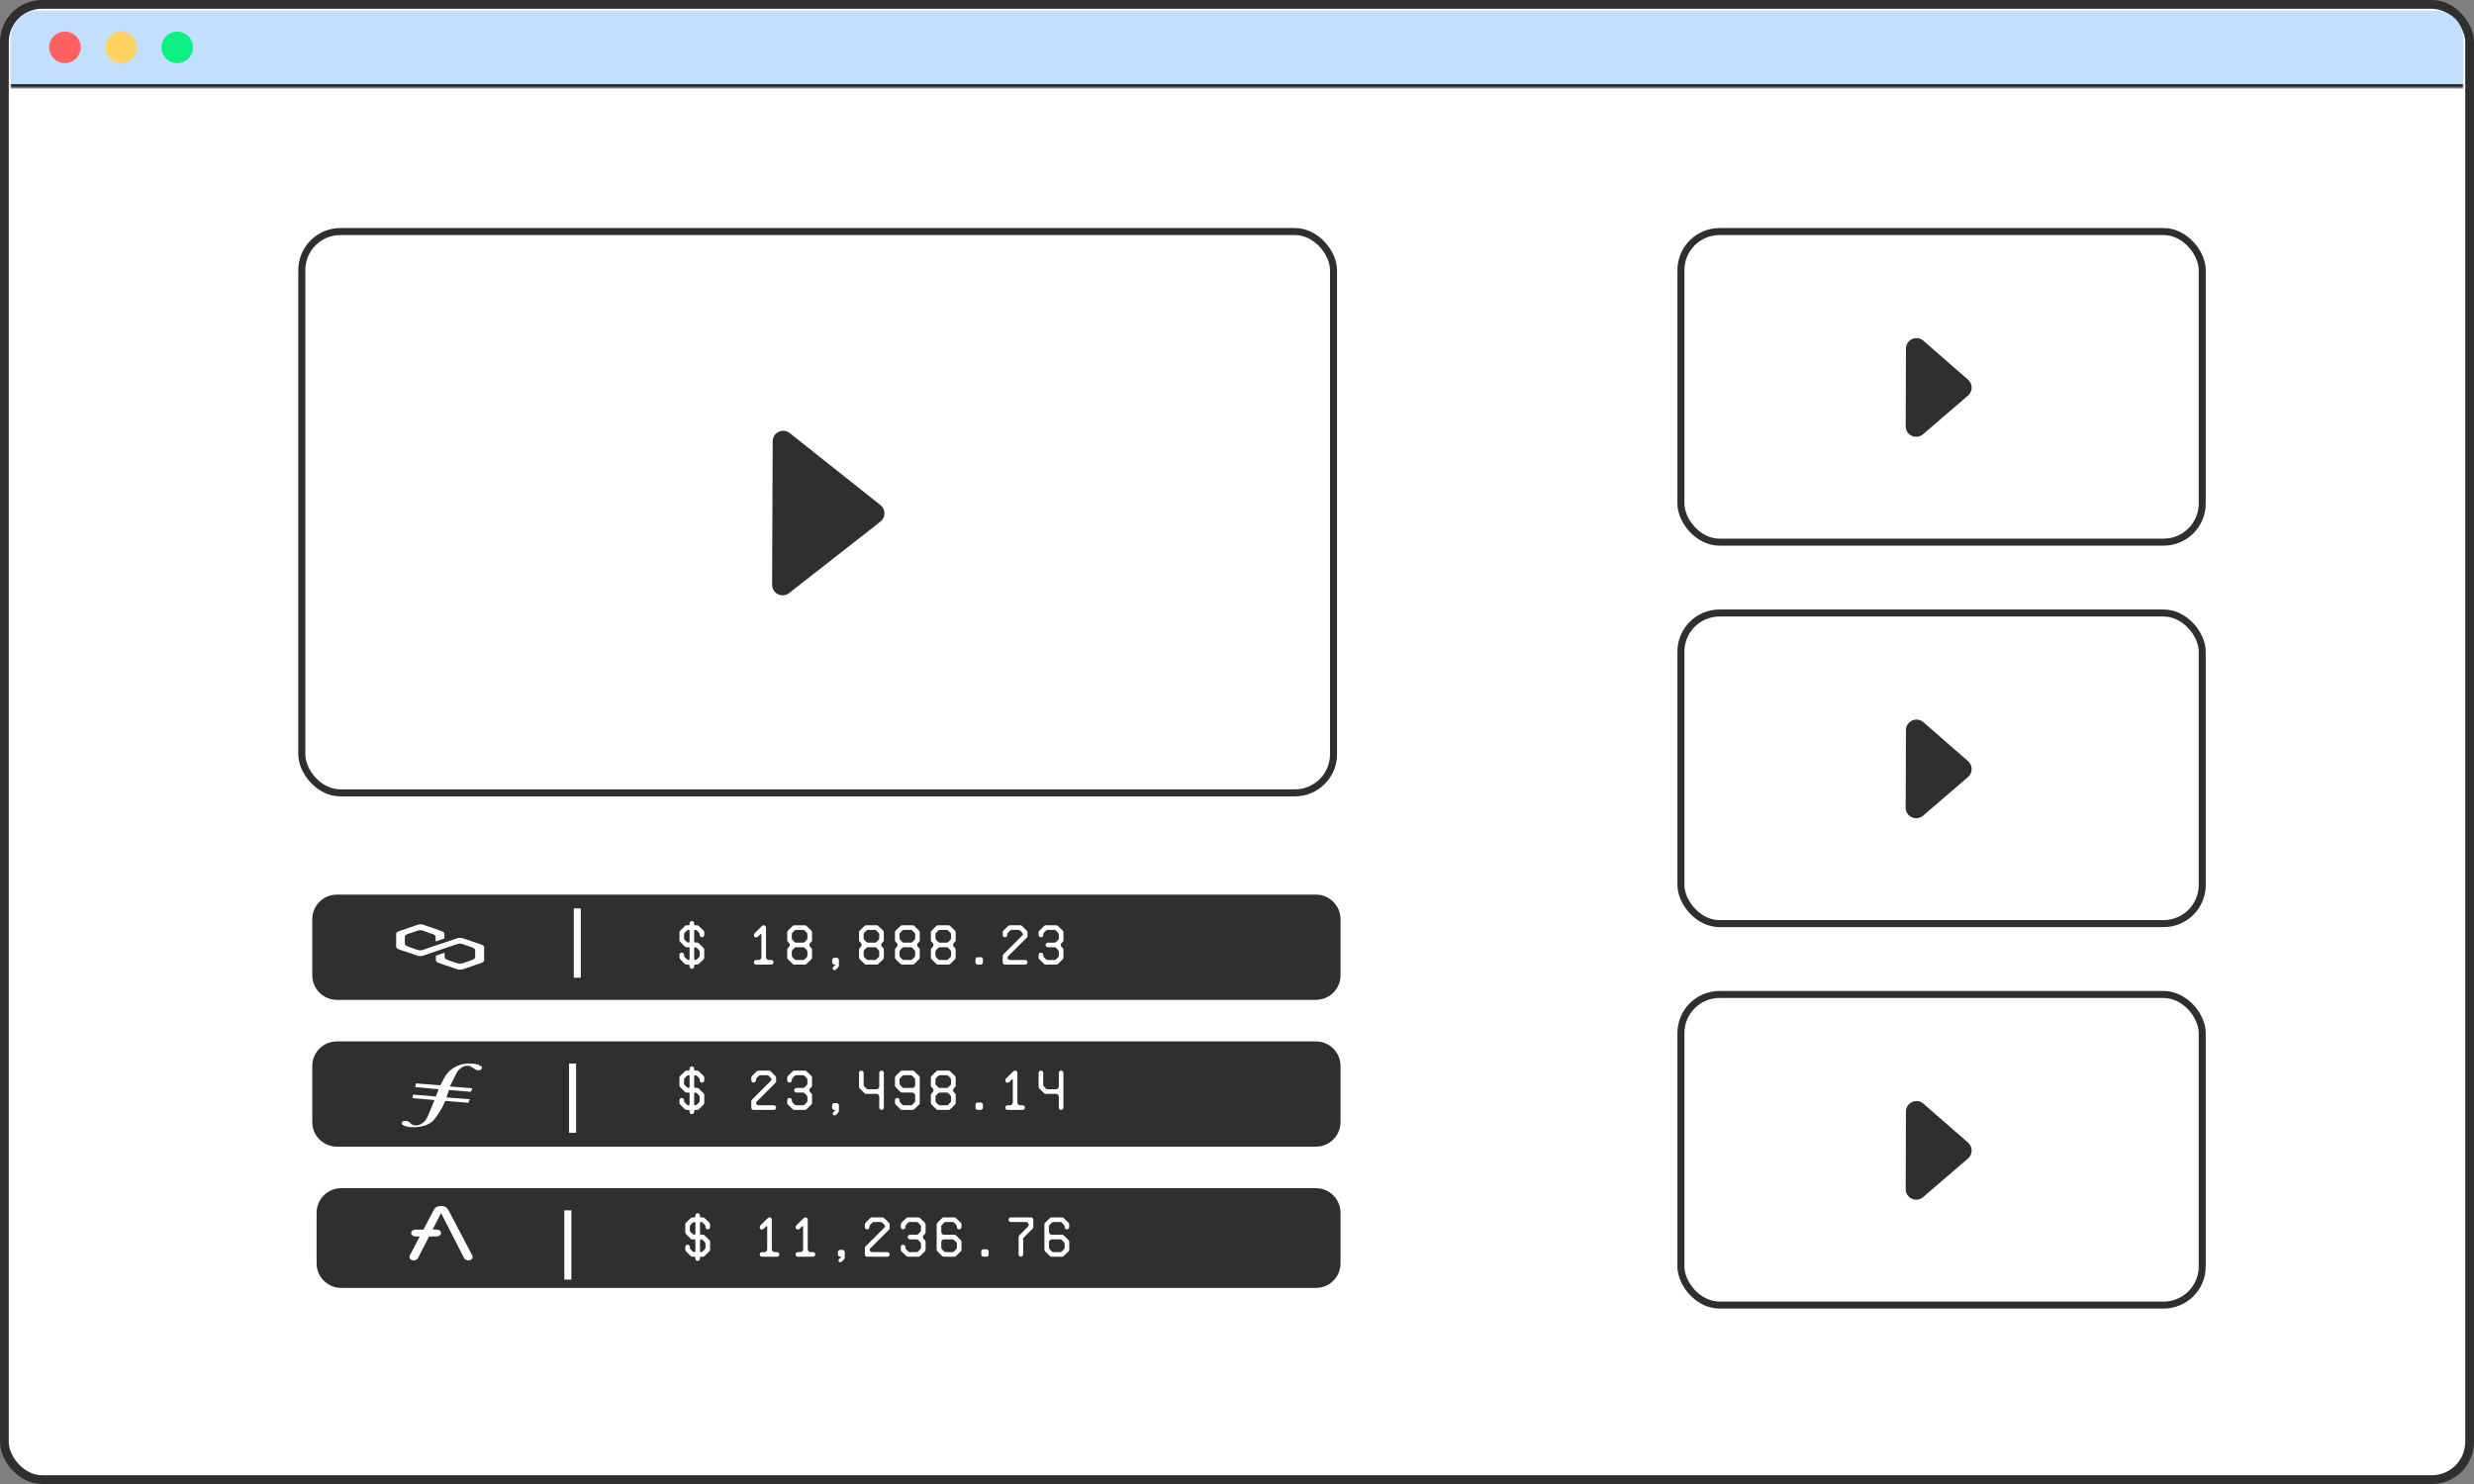 <svg width="705" height="423" viewBox="0 0 705 423" fill="none" xmlns="http://www.w3.org/2000/svg">
<rect x="0" y="0" width="705" height="423" fill="#808080" stroke="none"/>
<rect x="1.25" y="1.25" width="702.5" height="420.5" rx="10.75" fill="white" stroke="#302F2F" stroke-width="2.5"/>
<rect x="86" y="66" width="294" height="160" rx="11" fill="white" stroke="#302F2F" stroke-width="2"/>
<path d="M250.907 143.978C252.427 145.184 252.417 147.494 250.889 148.69L224.872 169.047C222.898 170.592 220.014 169.181 220.024 166.675L220.186 125.791C220.196 123.286 223.091 121.894 225.052 123.451L250.907 143.978Z" fill="#302F2F"/>
<rect x="479" y="66" width="148.553" height="88.535" rx="11" fill="white" stroke="#302F2F" stroke-width="2"/>
<path d="M560.825 108.225C562.202 109.427 562.194 111.57 560.809 112.761L548.003 123.771C546.054 125.446 543.038 124.055 543.047 121.485L543.127 99.374C543.136 96.803 546.162 95.434 548.099 97.124L560.825 108.225Z" fill="#302F2F"/>
<rect x="479" y="174.732" width="148.553" height="88.535" rx="11" fill="white" stroke="#302F2F" stroke-width="2"/>
<path d="M560.825 216.958C562.202 218.159 562.194 220.302 560.809 221.493L548.003 232.503C546.054 234.179 543.038 232.788 543.047 230.218L543.127 208.106C543.136 205.536 546.162 204.167 548.099 205.856L560.825 216.958Z" fill="#302F2F"/>
<rect x="479" y="283.465" width="148.553" height="88.535" rx="11" fill="white" stroke="#302F2F" stroke-width="2"/>
<path d="M560.825 325.69C562.202 326.892 562.194 329.035 560.809 330.226L548.003 341.236C546.054 342.911 543.038 341.52 543.047 338.95L543.127 316.838C543.136 314.268 546.162 312.899 548.099 314.589L560.825 325.69Z" fill="#302F2F"/>
<path d="M88.989 262C88.989 258.134 92.123 255 95.989 255H375C378.866 255 382 258.134 382 262V278C382 281.866 378.866 285 375 285H95.989C92.123 285 88.989 281.866 88.989 278V262Z" fill="#302F2F"/>
<path d="M90.217 345.684C90.217 341.818 93.351 338.684 97.217 338.684H375C378.866 338.684 382 341.818 382 345.684V360.105C382 363.971 378.866 367.105 375 367.105H97.217C93.351 367.105 90.217 363.971 90.217 360.105V345.684Z" fill="#302F2F"/>
<path d="M88.989 303.842C88.989 299.976 92.123 296.842 95.989 296.842H375C378.866 296.842 382 299.976 382 303.842V319.842C382 323.708 378.866 326.842 375 326.842H95.989C92.123 326.842 88.989 323.708 88.989 319.842V303.842Z" fill="#302F2F"/>
<g clip-path="url(#clip0_15_63)">
<path d="M131.866 267.427C131.408 267.273 130.819 267.273 130.295 267.427L126.63 268.691L124.142 269.496L120.542 270.761C120.084 270.914 119.495 270.914 118.971 270.761L116.156 269.764C115.698 269.611 115.371 269.304 115.371 268.959V267.043C115.371 266.737 115.633 266.43 116.156 266.239L118.971 265.28C119.429 265.127 120.018 265.127 120.542 265.28L123.357 266.277C123.815 266.43 124.142 266.737 124.142 267.082V268.346L126.63 267.503V266.2C126.63 265.894 126.368 265.587 125.844 265.395L120.608 263.594C120.149 263.441 119.56 263.441 119.037 263.594L113.669 265.434C113.145 265.587 112.883 265.894 112.883 266.2V269.803C112.883 270.109 113.145 270.416 113.669 270.607L118.971 272.409C119.429 272.562 120.018 272.562 120.542 272.409L124.142 271.182L126.63 270.339L130.23 269.113C130.688 268.959 131.277 268.959 131.801 269.113L134.616 270.071C135.074 270.224 135.401 270.531 135.401 270.876V272.792C135.401 273.098 135.139 273.405 134.616 273.597L131.866 274.555C131.408 274.708 130.819 274.708 130.295 274.555L127.481 273.597C127.022 273.443 126.695 273.137 126.695 272.792V271.565L124.208 272.409V273.673C124.208 273.98 124.47 274.286 124.993 274.478L130.295 276.279C130.754 276.433 131.343 276.433 131.866 276.279L137.169 274.478C137.627 274.325 137.954 274.018 137.954 273.673V270.033C137.954 269.726 137.692 269.419 137.169 269.228L131.866 267.427Z" fill="#FCFCFC"/>
</g>
<g clip-path="url(#clip1_15_63)">
<path d="M134.6 357.877L127.717 344.793C127.329 344.116 126.752 343.786 125.991 343.786H125.383C124.622 343.786 124.045 344.116 123.657 344.793L120.662 350.494H118.396C117.719 350.498 117.168 350.927 117.163 351.463V351.475C117.168 352.007 117.719 352.441 118.396 352.445H119.613L116.754 357.877C116.701 357.997 116.67 358.121 116.67 358.248C116.67 358.554 116.791 358.793 117.006 358.979C117.221 359.164 117.53 359.255 117.918 359.255C118.175 359.251 118.422 359.189 118.627 359.069C118.847 358.95 118.999 358.776 119.12 358.578L122.267 352.441H124.449C125.126 352.436 125.677 352.007 125.682 351.471V351.446C125.677 350.914 125.126 350.481 124.449 350.477H123.285L125.687 345.77L132.234 358.574C132.354 358.772 132.507 358.946 132.727 359.065C132.931 359.185 133.183 359.247 133.435 359.251C133.823 359.251 134.127 359.16 134.348 358.974C134.568 358.789 134.683 358.55 134.683 358.244C134.689 358.121 134.662 357.993 134.6 357.877Z" fill="#FDFDFD"/>
</g>
<path fill-rule="evenodd" clip-rule="evenodd" d="M127.937 310.679L127.234 312.808L133.913 313.34L133.445 314.337L126.883 313.805C126.414 314.67 126.18 315.601 125.594 316.399C125.008 317.331 124.422 318.262 123.719 319.127C122.782 320.257 121.141 321.056 118.915 321.255C117.626 321.388 116.22 321.322 115.165 320.856C114.814 320.723 114.462 320.457 114.462 320.257C114.462 319.991 114.696 319.659 115.048 319.526C115.282 319.459 115.868 319.526 116.22 319.592C116.571 319.792 116.923 320.058 117.157 320.324C117.86 320.856 118.798 320.923 119.735 320.524C120.79 319.991 121.375 319.26 121.727 318.528C122.43 316.932 123.133 315.402 123.719 313.805V313.539L117.509 313.007L117.743 312.009L124.188 312.541L125.008 310.479L118.329 309.881L118.563 308.816L125.477 309.349C125.711 308.949 125.828 308.617 126.063 308.284C126.648 307.087 127.234 305.89 128.64 304.825C130.047 303.761 131.687 303.096 134.148 303.162C135.202 303.162 136.257 303.362 136.96 303.828C137.077 303.894 137.312 304.027 137.312 304.16C137.312 304.426 137.312 304.759 136.96 304.958C136.491 305.158 135.905 305.091 135.437 304.825C135.085 304.626 134.851 304.426 134.499 304.227C133.796 303.695 132.742 303.628 131.921 304.094C131.336 304.426 130.75 304.892 130.398 305.358C129.578 306.754 128.992 308.218 128.172 309.681L134.616 310.213L134.148 311.211L127.937 310.679Z" fill="white"/>
<line x1="164.505" y1="258.947" x2="164.505" y2="278.684" stroke="white" stroke-width="2"/>
<line x1="163.161" y1="303.158" x2="163.161" y2="322.895" stroke="white" stroke-width="2"/>
<line x1="161.817" y1="345" x2="161.817" y2="364.737" stroke="white" stroke-width="2"/>
<path d="M195.624 263.747C195.448 263.747 195.288 263.811 195.176 263.939L193.816 265.283C193.688 265.443 193.624 265.603 193.624 265.763V267.987C193.624 268.163 193.688 268.323 193.816 268.451L195.16 269.811C195.288 269.939 195.448 270.003 195.624 270.003H196.184C196.392 270.003 196.504 270.115 196.504 270.323V273.315C196.504 273.523 196.392 273.635 196.184 273.635C195.992 273.635 195.848 273.571 195.736 273.443L195.128 272.835C195 272.723 194.936 272.579 194.936 272.387V272.179C194.936 271.811 194.648 271.539 194.28 271.539C193.912 271.539 193.624 271.811 193.624 272.179V272.915C193.624 273.091 193.688 273.251 193.816 273.411L195.176 274.755C195.288 274.883 195.448 274.947 195.624 274.947H196.184C196.392 274.947 196.504 275.059 196.504 275.267V275.491C196.504 275.859 196.792 276.147 197.16 276.147C197.528 276.147 197.816 275.859 197.816 275.491V275.267C197.816 275.059 197.928 274.947 198.136 274.947H198.68C198.872 274.947 199.016 274.883 199.128 274.755L200.52 273.411C200.632 273.267 200.696 273.091 200.696 272.915V270.707C200.696 270.515 200.632 270.355 200.52 270.243L199.144 268.883C199 268.739 198.856 268.675 198.68 268.675H198.136C197.928 268.675 197.816 268.563 197.816 268.355V265.363C197.816 265.155 197.928 265.059 198.136 265.059C198.328 265.059 198.472 265.123 198.584 265.251L199.176 265.859C199.288 265.971 199.384 266.131 199.384 266.307V266.499C199.384 266.867 199.672 267.155 200.04 267.155C200.408 267.155 200.696 266.867 200.696 266.499V265.763C200.696 265.587 200.632 265.427 200.52 265.283L199.128 263.939C199.016 263.811 198.872 263.747 198.68 263.747H198.136C197.928 263.747 197.816 263.635 197.816 263.427V263.203C197.816 262.835 197.528 262.547 197.16 262.547C196.792 262.547 196.504 262.835 196.504 263.203V263.427C196.504 263.635 196.392 263.747 196.184 263.747H195.624ZM196.504 268.371C196.504 268.579 196.392 268.675 196.184 268.675C195.992 268.675 195.848 268.611 195.736 268.483L195.128 267.891C195.016 267.779 194.936 267.603 194.936 267.427V266.307C194.936 266.115 195 265.971 195.128 265.859L195.736 265.251C195.848 265.139 196.024 265.059 196.2 265.059C196.408 265.059 196.504 265.155 196.504 265.363V268.371ZM197.816 270.307C197.816 270.099 197.928 270.003 198.136 270.003C198.312 270.003 198.472 270.067 198.6 270.195L199.176 270.803C199.288 270.915 199.384 271.091 199.384 271.267V272.387C199.384 272.563 199.288 272.723 199.176 272.835L198.584 273.443C198.472 273.571 198.328 273.635 198.12 273.635C197.912 273.635 197.816 273.523 197.816 273.315V270.307ZM216.972 272.819C216.972 273.267 216.62 273.635 216.156 273.635H215.484C215.116 273.635 214.828 273.923 214.828 274.291C214.828 274.659 215.116 274.947 215.484 274.947H219.772C220.14 274.947 220.428 274.659 220.428 274.291C220.428 273.923 220.14 273.635 219.772 273.635H219.1C218.636 273.635 218.284 273.267 218.284 272.819V264.403C218.284 264.035 218.012 263.747 217.644 263.747C217.436 263.747 217.26 263.811 217.148 263.923L215.004 266.067C214.892 266.179 214.828 266.355 214.828 266.563C214.828 266.931 215.116 267.203 215.484 267.203C215.66 267.203 215.82 267.139 215.964 267.011L216.668 266.291C216.716 266.243 216.78 266.211 216.828 266.211C216.924 266.211 216.972 266.275 216.972 266.419V272.819ZM229.383 274.947C229.575 274.947 229.719 274.883 229.831 274.755L231.223 273.411C231.335 273.267 231.399 273.107 231.399 272.931V270.707C231.399 270.515 231.335 270.355 231.223 270.243L230.887 269.923C230.727 269.747 230.647 269.555 230.647 269.347C230.647 269.139 230.727 268.947 230.887 268.771L231.223 268.451C231.335 268.339 231.399 268.179 231.399 267.987V265.763C231.399 265.587 231.335 265.427 231.223 265.283L229.831 263.939C229.719 263.811 229.575 263.747 229.383 263.747H226.327C226.151 263.747 225.991 263.811 225.879 263.939L224.519 265.283C224.391 265.443 224.327 265.603 224.327 265.763V267.987C224.327 268.163 224.391 268.323 224.519 268.451L224.839 268.771C224.983 268.931 225.063 269.123 225.063 269.347C225.063 269.571 224.983 269.763 224.839 269.923L224.519 270.243C224.391 270.371 224.327 270.531 224.327 270.707V272.931C224.327 273.091 224.391 273.251 224.519 273.411L225.879 274.755C225.991 274.883 226.151 274.947 226.327 274.947H229.383ZM229.879 265.859C229.991 265.971 230.087 266.131 230.087 266.307V267.427C230.087 267.603 230.007 267.779 229.895 267.891L229.303 268.499C229.175 268.627 229.015 268.691 228.823 268.691H226.887C226.711 268.691 226.519 268.611 226.407 268.499L225.831 267.891C225.719 267.779 225.639 267.603 225.639 267.427V266.307C225.639 266.115 225.703 265.971 225.831 265.859L226.423 265.251C226.535 265.139 226.711 265.059 226.887 265.059H228.823C229.031 265.059 229.175 265.123 229.287 265.251L229.879 265.859ZM229.879 270.803C229.991 270.915 230.087 271.091 230.087 271.267V272.387C230.087 272.563 229.991 272.723 229.879 272.835L229.287 273.443C229.175 273.571 229.031 273.635 228.823 273.635H226.887C226.711 273.635 226.535 273.555 226.423 273.443L225.831 272.835C225.703 272.723 225.639 272.579 225.639 272.387V271.267C225.639 271.091 225.703 270.915 225.815 270.803L226.407 270.195C226.519 270.083 226.711 270.003 226.887 270.003H228.823C229.015 270.003 229.175 270.067 229.303 270.195L229.879 270.803ZM237.761 272.995C237.393 272.995 237.121 273.299 237.121 273.667V274.291C237.121 274.659 237.393 274.947 237.761 274.947H238.129L237.441 275.635C237.329 275.763 237.281 275.891 237.281 276.019C237.281 276.323 237.489 276.531 237.793 276.531C237.953 276.531 238.081 276.483 238.177 276.387L238.865 275.715C238.993 275.555 239.057 275.395 239.057 275.235V273.667C239.057 273.299 238.769 272.995 238.401 272.995H237.761ZM249.851 274.947C250.043 274.947 250.187 274.883 250.299 274.755L251.691 273.411C251.803 273.267 251.867 273.107 251.867 272.931V270.707C251.867 270.515 251.803 270.355 251.691 270.243L251.355 269.923C251.195 269.747 251.115 269.555 251.115 269.347C251.115 269.139 251.195 268.947 251.355 268.771L251.691 268.451C251.803 268.339 251.867 268.179 251.867 267.987V265.763C251.867 265.587 251.803 265.427 251.691 265.283L250.299 263.939C250.187 263.811 250.043 263.747 249.851 263.747H246.795C246.619 263.747 246.459 263.811 246.347 263.939L244.987 265.283C244.859 265.443 244.795 265.603 244.795 265.763V267.987C244.795 268.163 244.859 268.323 244.987 268.451L245.307 268.771C245.451 268.931 245.531 269.123 245.531 269.347C245.531 269.571 245.451 269.763 245.307 269.923L244.987 270.243C244.859 270.371 244.795 270.531 244.795 270.707V272.931C244.795 273.091 244.859 273.251 244.987 273.411L246.347 274.755C246.459 274.883 246.619 274.947 246.795 274.947H249.851ZM250.347 265.859C250.459 265.971 250.555 266.131 250.555 266.307V267.427C250.555 267.603 250.475 267.779 250.363 267.891L249.771 268.499C249.643 268.627 249.483 268.691 249.291 268.691H247.355C247.179 268.691 246.987 268.611 246.875 268.499L246.299 267.891C246.187 267.779 246.107 267.603 246.107 267.427V266.307C246.107 266.115 246.171 265.971 246.299 265.859L246.891 265.251C247.003 265.139 247.179 265.059 247.355 265.059H249.291C249.499 265.059 249.643 265.123 249.755 265.251L250.347 265.859ZM250.347 270.803C250.459 270.915 250.555 271.091 250.555 271.267V272.387C250.555 272.563 250.459 272.723 250.347 272.835L249.755 273.443C249.643 273.571 249.499 273.635 249.291 273.635H247.355C247.179 273.635 247.003 273.555 246.891 273.443L246.299 272.835C246.171 272.723 246.107 272.579 246.107 272.387V271.267C246.107 271.091 246.171 270.915 246.283 270.803L246.875 270.195C246.987 270.083 247.179 270.003 247.355 270.003H249.291C249.483 270.003 249.643 270.067 249.771 270.195L250.347 270.803ZM260.086 274.947C260.278 274.947 260.422 274.883 260.534 274.755L261.926 273.411C262.038 273.267 262.102 273.107 262.102 272.931V270.707C262.102 270.515 262.038 270.355 261.926 270.243L261.59 269.923C261.43 269.747 261.35 269.555 261.35 269.347C261.35 269.139 261.43 268.947 261.59 268.771L261.926 268.451C262.038 268.339 262.102 268.179 262.102 267.987V265.763C262.102 265.587 262.038 265.427 261.926 265.283L260.534 263.939C260.422 263.811 260.278 263.747 260.086 263.747H257.03C256.854 263.747 256.694 263.811 256.582 263.939L255.222 265.283C255.094 265.443 255.03 265.603 255.03 265.763V267.987C255.03 268.163 255.094 268.323 255.222 268.451L255.542 268.771C255.686 268.931 255.766 269.123 255.766 269.347C255.766 269.571 255.686 269.763 255.542 269.923L255.222 270.243C255.094 270.371 255.03 270.531 255.03 270.707V272.931C255.03 273.091 255.094 273.251 255.222 273.411L256.582 274.755C256.694 274.883 256.854 274.947 257.03 274.947H260.086ZM260.582 265.859C260.694 265.971 260.79 266.131 260.79 266.307V267.427C260.79 267.603 260.71 267.779 260.598 267.891L260.006 268.499C259.878 268.627 259.718 268.691 259.526 268.691H257.59C257.414 268.691 257.222 268.611 257.11 268.499L256.534 267.891C256.422 267.779 256.342 267.603 256.342 267.427V266.307C256.342 266.115 256.406 265.971 256.534 265.859L257.126 265.251C257.238 265.139 257.414 265.059 257.59 265.059H259.526C259.734 265.059 259.878 265.123 259.99 265.251L260.582 265.859ZM260.582 270.803C260.694 270.915 260.79 271.091 260.79 271.267V272.387C260.79 272.563 260.694 272.723 260.582 272.835L259.99 273.443C259.878 273.571 259.734 273.635 259.526 273.635H257.59C257.414 273.635 257.238 273.555 257.126 273.443L256.534 272.835C256.406 272.723 256.342 272.579 256.342 272.387V271.267C256.342 271.091 256.406 270.915 256.518 270.803L257.11 270.195C257.222 270.083 257.414 270.003 257.59 270.003H259.526C259.718 270.003 259.878 270.067 260.006 270.195L260.582 270.803ZM270.32 274.947C270.512 274.947 270.656 274.883 270.768 274.755L272.16 273.411C272.272 273.267 272.336 273.107 272.336 272.931V270.707C272.336 270.515 272.272 270.355 272.16 270.243L271.824 269.923C271.664 269.747 271.584 269.555 271.584 269.347C271.584 269.139 271.664 268.947 271.824 268.771L272.16 268.451C272.272 268.339 272.336 268.179 272.336 267.987V265.763C272.336 265.587 272.272 265.427 272.16 265.283L270.768 263.939C270.656 263.811 270.512 263.747 270.32 263.747H267.264C267.088 263.747 266.928 263.811 266.816 263.939L265.456 265.283C265.328 265.443 265.264 265.603 265.264 265.763V267.987C265.264 268.163 265.328 268.323 265.456 268.451L265.776 268.771C265.92 268.931 266 269.123 266 269.347C266 269.571 265.92 269.763 265.776 269.923L265.456 270.243C265.328 270.371 265.264 270.531 265.264 270.707V272.931C265.264 273.091 265.328 273.251 265.456 273.411L266.816 274.755C266.928 274.883 267.088 274.947 267.264 274.947H270.32ZM270.816 265.859C270.928 265.971 271.024 266.131 271.024 266.307V267.427C271.024 267.603 270.944 267.779 270.832 267.891L270.24 268.499C270.112 268.627 269.952 268.691 269.76 268.691H267.824C267.648 268.691 267.456 268.611 267.344 268.499L266.768 267.891C266.656 267.779 266.576 267.603 266.576 267.427V266.307C266.576 266.115 266.64 265.971 266.768 265.859L267.36 265.251C267.472 265.139 267.648 265.059 267.824 265.059H269.76C269.968 265.059 270.112 265.123 270.224 265.251L270.816 265.859ZM270.816 270.803C270.928 270.915 271.024 271.091 271.024 271.267V272.387C271.024 272.563 270.928 272.723 270.816 272.835L270.224 273.443C270.112 273.571 269.968 273.635 269.76 273.635H267.824C267.648 273.635 267.472 273.555 267.36 273.443L266.768 272.835C266.64 272.723 266.576 272.579 266.576 272.387V271.267C266.576 271.091 266.64 270.915 266.752 270.803L267.344 270.195C267.456 270.083 267.648 270.003 267.824 270.003H269.76C269.952 270.003 270.112 270.067 270.24 270.195L270.816 270.803ZM279.435 274.947C279.803 274.947 280.091 274.659 280.091 274.291V273.491C280.091 273.123 279.803 272.835 279.435 272.835H278.619C278.251 272.835 277.979 273.123 277.979 273.491V274.291C277.979 274.659 278.251 274.947 278.619 274.947H279.435ZM287.061 266.307C287.061 266.115 287.125 265.971 287.253 265.859L287.845 265.251C287.957 265.139 288.133 265.059 288.309 265.059H290.229C290.437 265.059 290.581 265.123 290.693 265.251L291.317 265.891C291.429 265.987 291.493 266.115 291.493 266.259C291.493 266.387 291.429 266.563 291.317 266.643L285.925 272.035C285.797 272.163 285.733 272.323 285.733 272.515V274.291C285.733 274.659 286.021 274.947 286.389 274.947H292.149C292.517 274.947 292.805 274.659 292.805 274.291C292.805 273.923 292.517 273.635 292.149 273.635H287.861C287.493 273.635 287.093 273.363 287.093 272.963C287.093 272.819 287.141 272.691 287.253 272.611L292.629 267.235C292.757 267.107 292.805 266.947 292.805 266.771V265.763C292.805 265.603 292.741 265.443 292.613 265.283L291.237 263.939C291.125 263.811 290.981 263.747 290.789 263.747H287.749C287.573 263.747 287.413 263.811 287.301 263.939L285.925 265.283C285.797 265.443 285.733 265.603 285.733 265.763V266.499C285.733 266.867 286.021 267.155 286.389 267.155C286.757 267.155 287.061 266.867 287.061 266.499V266.307ZM297.295 266.307C297.295 266.115 297.359 265.971 297.487 265.859L298.079 265.251C298.191 265.139 298.367 265.059 298.543 265.059H300.463C300.671 265.059 300.815 265.123 300.927 265.251L301.519 265.859C301.631 265.971 301.727 266.131 301.727 266.307V267.427C301.727 267.603 301.647 267.779 301.535 267.891L300.943 268.499C300.815 268.627 300.655 268.691 300.463 268.691H298.623C298.239 268.691 297.951 268.979 297.951 269.347C297.951 269.715 298.239 270.003 298.623 270.003H300.463C300.655 270.003 300.815 270.067 300.943 270.195L301.519 270.803C301.631 270.915 301.727 271.091 301.727 271.267V272.387C301.727 272.563 301.631 272.723 301.519 272.835L300.927 273.443C300.815 273.571 300.671 273.635 300.463 273.635H298.543C298.367 273.635 298.191 273.555 298.079 273.443L297.487 272.835C297.359 272.723 297.295 272.579 297.295 272.387V272.179C297.295 271.811 296.991 271.539 296.623 271.539C296.255 271.539 295.967 271.811 295.967 272.179V272.931C295.967 273.091 296.031 273.251 296.159 273.411L297.535 274.755C297.647 274.883 297.807 274.947 297.983 274.947H301.023C301.215 274.947 301.359 274.883 301.471 274.755L302.863 273.411C302.975 273.267 303.039 273.107 303.039 272.931V270.707C303.039 270.515 302.975 270.355 302.863 270.243L302.527 269.923C302.367 269.747 302.287 269.555 302.287 269.347C302.287 269.139 302.367 268.947 302.527 268.771L302.863 268.451C302.975 268.339 303.039 268.179 303.039 267.987V265.763C303.039 265.587 302.975 265.427 302.863 265.283L301.471 263.939C301.359 263.811 301.215 263.747 301.023 263.747H297.983C297.807 263.747 297.647 263.811 297.535 263.939L296.159 265.283C296.031 265.443 295.967 265.603 295.967 265.763V266.499C295.967 266.867 296.255 267.155 296.623 267.155C296.991 267.155 297.295 266.867 297.295 266.499V266.307Z" fill="white"/>
<path d="M195.624 305.168C195.448 305.168 195.288 305.232 195.176 305.36L193.816 306.704C193.688 306.864 193.624 307.024 193.624 307.184V309.408C193.624 309.584 193.688 309.744 193.816 309.872L195.16 311.232C195.288 311.36 195.448 311.424 195.624 311.424H196.184C196.392 311.424 196.504 311.536 196.504 311.744V314.736C196.504 314.944 196.392 315.056 196.184 315.056C195.992 315.056 195.848 314.992 195.736 314.864L195.128 314.256C195 314.144 194.936 314 194.936 313.808V313.6C194.936 313.232 194.648 312.96 194.28 312.96C193.912 312.96 193.624 313.232 193.624 313.6V314.336C193.624 314.512 193.688 314.672 193.816 314.832L195.176 316.176C195.288 316.304 195.448 316.368 195.624 316.368H196.184C196.392 316.368 196.504 316.48 196.504 316.688V316.912C196.504 317.28 196.792 317.568 197.16 317.568C197.528 317.568 197.816 317.28 197.816 316.912V316.688C197.816 316.48 197.928 316.368 198.136 316.368H198.68C198.872 316.368 199.016 316.304 199.128 316.176L200.52 314.832C200.632 314.688 200.696 314.512 200.696 314.336V312.128C200.696 311.936 200.632 311.776 200.52 311.664L199.144 310.304C199 310.16 198.856 310.096 198.68 310.096H198.136C197.928 310.096 197.816 309.984 197.816 309.776V306.784C197.816 306.576 197.928 306.48 198.136 306.48C198.328 306.48 198.472 306.544 198.584 306.672L199.176 307.28C199.288 307.392 199.384 307.552 199.384 307.728V307.92C199.384 308.288 199.672 308.576 200.04 308.576C200.408 308.576 200.696 308.288 200.696 307.92V307.184C200.696 307.008 200.632 306.848 200.52 306.704L199.128 305.36C199.016 305.232 198.872 305.168 198.68 305.168H198.136C197.928 305.168 197.816 305.056 197.816 304.848V304.624C197.816 304.256 197.528 303.968 197.16 303.968C196.792 303.968 196.504 304.256 196.504 304.624V304.848C196.504 305.056 196.392 305.168 196.184 305.168H195.624ZM196.504 309.792C196.504 310 196.392 310.096 196.184 310.096C195.992 310.096 195.848 310.032 195.736 309.904L195.128 309.312C195.016 309.2 194.936 309.024 194.936 308.848V307.728C194.936 307.536 195 307.392 195.128 307.28L195.736 306.672C195.848 306.56 196.024 306.48 196.2 306.48C196.408 306.48 196.504 306.576 196.504 306.784V309.792ZM197.816 311.728C197.816 311.52 197.928 311.424 198.136 311.424C198.312 311.424 198.472 311.488 198.6 311.616L199.176 312.224C199.288 312.336 199.384 312.512 199.384 312.688V313.808C199.384 313.984 199.288 314.144 199.176 314.256L198.584 314.864C198.472 314.992 198.328 315.056 198.12 315.056C197.912 315.056 197.816 314.944 197.816 314.736V311.728ZM215.42 307.728C215.42 307.536 215.484 307.392 215.612 307.28L216.204 306.672C216.316 306.56 216.492 306.48 216.668 306.48H218.588C218.796 306.48 218.94 306.544 219.052 306.672L219.676 307.312C219.788 307.408 219.852 307.536 219.852 307.68C219.852 307.808 219.788 307.984 219.676 308.064L214.284 313.456C214.156 313.584 214.092 313.744 214.092 313.936V315.712C214.092 316.08 214.38 316.368 214.748 316.368H220.508C220.876 316.368 221.164 316.08 221.164 315.712C221.164 315.344 220.876 315.056 220.508 315.056H216.22C215.852 315.056 215.452 314.784 215.452 314.384C215.452 314.24 215.5 314.112 215.612 314.032L220.988 308.656C221.116 308.528 221.164 308.368 221.164 308.192V307.184C221.164 307.024 221.1 306.864 220.972 306.704L219.596 305.36C219.484 305.232 219.34 305.168 219.148 305.168H216.108C215.932 305.168 215.772 305.232 215.66 305.36L214.284 306.704C214.156 306.864 214.092 307.024 214.092 307.184V307.92C214.092 308.288 214.38 308.576 214.748 308.576C215.116 308.576 215.42 308.288 215.42 307.92V307.728ZM225.655 307.728C225.655 307.536 225.719 307.392 225.847 307.28L226.439 306.672C226.551 306.56 226.727 306.48 226.903 306.48H228.823C229.031 306.48 229.175 306.544 229.287 306.672L229.879 307.28C229.991 307.392 230.087 307.552 230.087 307.728V308.848C230.087 309.024 230.007 309.2 229.895 309.312L229.303 309.92C229.175 310.048 229.015 310.112 228.823 310.112H226.983C226.599 310.112 226.311 310.4 226.311 310.768C226.311 311.136 226.599 311.424 226.983 311.424H228.823C229.015 311.424 229.175 311.488 229.303 311.616L229.879 312.224C229.991 312.336 230.087 312.512 230.087 312.688V313.808C230.087 313.984 229.991 314.144 229.879 314.256L229.287 314.864C229.175 314.992 229.031 315.056 228.823 315.056H226.903C226.727 315.056 226.551 314.976 226.439 314.864L225.847 314.256C225.719 314.144 225.655 314 225.655 313.808V313.6C225.655 313.232 225.351 312.96 224.983 312.96C224.615 312.96 224.327 313.232 224.327 313.6V314.352C224.327 314.512 224.391 314.672 224.519 314.832L225.895 316.176C226.007 316.304 226.167 316.368 226.343 316.368H229.383C229.575 316.368 229.719 316.304 229.831 316.176L231.223 314.832C231.335 314.688 231.399 314.528 231.399 314.352V312.128C231.399 311.936 231.335 311.776 231.223 311.664L230.887 311.344C230.727 311.168 230.647 310.976 230.647 310.768C230.647 310.56 230.727 310.368 230.887 310.192L231.223 309.872C231.335 309.76 231.399 309.6 231.399 309.408V307.184C231.399 307.008 231.335 306.848 231.223 306.704L229.831 305.36C229.719 305.232 229.575 305.168 229.383 305.168H226.343C226.167 305.168 226.007 305.232 225.895 305.36L224.519 306.704C224.391 306.864 224.327 307.024 224.327 307.184V307.92C224.327 308.288 224.615 308.576 224.983 308.576C225.351 308.576 225.655 308.288 225.655 307.92V307.728ZM237.761 314.416C237.393 314.416 237.121 314.72 237.121 315.088V315.712C237.121 316.08 237.393 316.368 237.761 316.368H238.129L237.441 317.056C237.329 317.184 237.281 317.312 237.281 317.44C237.281 317.744 237.489 317.952 237.793 317.952C237.953 317.952 238.081 317.904 238.177 317.808L238.865 317.136C238.993 316.976 239.057 316.816 239.057 316.656V315.088C239.057 314.72 238.769 314.416 238.401 314.416H237.761ZM247.355 310.48C247.179 310.48 247.003 310.4 246.891 310.288L246.299 309.68C246.171 309.568 246.107 309.424 246.107 309.232V305.824C246.107 305.456 245.819 305.168 245.451 305.168C245.083 305.168 244.795 305.456 244.795 305.824V309.76C244.795 309.936 244.859 310.096 244.987 310.256L246.347 311.6C246.459 311.728 246.619 311.792 246.795 311.792H249.739C250.187 311.792 250.555 312.144 250.555 312.608V315.712C250.555 316.08 250.843 316.368 251.211 316.368C251.579 316.368 251.867 316.08 251.867 315.712V305.824C251.867 305.456 251.579 305.168 251.211 305.168C250.843 305.168 250.555 305.456 250.555 305.824V309.664C250.555 310.112 250.187 310.48 249.739 310.48H247.355ZM256.342 313.6C256.342 313.232 256.054 312.96 255.686 312.96C255.318 312.96 255.03 313.232 255.03 313.6V314.352C255.03 314.512 255.094 314.672 255.222 314.832L256.582 316.176C256.694 316.304 256.854 316.368 257.03 316.368H260.086C260.278 316.368 260.422 316.304 260.534 316.176L261.926 314.832C262.038 314.688 262.102 314.528 262.102 314.352V307.184C262.102 307.008 262.038 306.848 261.926 306.704L260.534 305.36C260.422 305.232 260.278 305.168 260.086 305.168H257.03C256.854 305.168 256.694 305.232 256.582 305.36L255.222 306.704C255.094 306.864 255.03 307.024 255.03 307.184V309.408C255.03 309.584 255.094 309.744 255.222 309.872L256.566 311.232C256.71 311.36 256.87 311.424 257.03 311.424H259.974C260.422 311.424 260.79 311.792 260.79 312.24V313.808C260.79 313.984 260.694 314.144 260.582 314.256L259.99 314.864C259.878 314.992 259.734 315.056 259.526 315.056H257.59C257.414 315.056 257.238 314.976 257.126 314.864L256.534 314.256C256.406 314.144 256.342 314 256.342 313.808V313.6ZM260.79 309.296C260.79 309.744 260.422 310.112 259.974 310.112H257.59C257.414 310.112 257.222 310.032 257.11 309.92L256.534 309.312C256.422 309.2 256.342 309.024 256.342 308.848V307.728C256.342 307.536 256.406 307.392 256.534 307.28L257.126 306.672C257.238 306.56 257.414 306.48 257.59 306.48H259.526C259.734 306.48 259.878 306.544 259.99 306.672L260.582 307.28C260.694 307.392 260.79 307.552 260.79 307.728V309.296ZM270.32 316.368C270.512 316.368 270.656 316.304 270.768 316.176L272.16 314.832C272.272 314.688 272.336 314.528 272.336 314.352V312.128C272.336 311.936 272.272 311.776 272.16 311.664L271.824 311.344C271.664 311.168 271.584 310.976 271.584 310.768C271.584 310.56 271.664 310.368 271.824 310.192L272.16 309.872C272.272 309.76 272.336 309.6 272.336 309.408V307.184C272.336 307.008 272.272 306.848 272.16 306.704L270.768 305.36C270.656 305.232 270.512 305.168 270.32 305.168H267.264C267.088 305.168 266.928 305.232 266.816 305.36L265.456 306.704C265.328 306.864 265.264 307.024 265.264 307.184V309.408C265.264 309.584 265.328 309.744 265.456 309.872L265.776 310.192C265.92 310.352 266 310.544 266 310.768C266 310.992 265.92 311.184 265.776 311.344L265.456 311.664C265.328 311.792 265.264 311.952 265.264 312.128V314.352C265.264 314.512 265.328 314.672 265.456 314.832L266.816 316.176C266.928 316.304 267.088 316.368 267.264 316.368H270.32ZM270.816 307.28C270.928 307.392 271.024 307.552 271.024 307.728V308.848C271.024 309.024 270.944 309.2 270.832 309.312L270.24 309.92C270.112 310.048 269.952 310.112 269.76 310.112H267.824C267.648 310.112 267.456 310.032 267.344 309.92L266.768 309.312C266.656 309.2 266.576 309.024 266.576 308.848V307.728C266.576 307.536 266.64 307.392 266.768 307.28L267.36 306.672C267.472 306.56 267.648 306.48 267.824 306.48H269.76C269.968 306.48 270.112 306.544 270.224 306.672L270.816 307.28ZM270.816 312.224C270.928 312.336 271.024 312.512 271.024 312.688V313.808C271.024 313.984 270.928 314.144 270.816 314.256L270.224 314.864C270.112 314.992 269.968 315.056 269.76 315.056H267.824C267.648 315.056 267.472 314.976 267.36 314.864L266.768 314.256C266.64 314.144 266.576 314 266.576 313.808V312.688C266.576 312.512 266.64 312.336 266.752 312.224L267.344 311.616C267.456 311.504 267.648 311.424 267.824 311.424H269.76C269.952 311.424 270.112 311.488 270.24 311.616L270.816 312.224ZM279.435 316.368C279.803 316.368 280.091 316.08 280.091 315.712V314.912C280.091 314.544 279.803 314.256 279.435 314.256H278.619C278.251 314.256 277.979 314.544 277.979 314.912V315.712C277.979 316.08 278.251 316.368 278.619 316.368H279.435ZM288.613 314.24C288.613 314.688 288.261 315.056 287.797 315.056H287.125C286.757 315.056 286.469 315.344 286.469 315.712C286.469 316.08 286.757 316.368 287.125 316.368H291.413C291.781 316.368 292.069 316.08 292.069 315.712C292.069 315.344 291.781 315.056 291.413 315.056H290.741C290.277 315.056 289.925 314.688 289.925 314.24V305.824C289.925 305.456 289.653 305.168 289.285 305.168C289.077 305.168 288.901 305.232 288.789 305.344L286.645 307.488C286.533 307.6 286.469 307.776 286.469 307.984C286.469 308.352 286.757 308.624 287.125 308.624C287.301 308.624 287.461 308.56 287.605 308.432L288.309 307.712C288.357 307.664 288.421 307.632 288.469 307.632C288.565 307.632 288.613 307.696 288.613 307.84V314.24ZM298.527 310.48C298.351 310.48 298.175 310.4 298.063 310.288L297.471 309.68C297.343 309.568 297.279 309.424 297.279 309.232V305.824C297.279 305.456 296.991 305.168 296.623 305.168C296.255 305.168 295.967 305.456 295.967 305.824V309.76C295.967 309.936 296.031 310.096 296.159 310.256L297.519 311.6C297.631 311.728 297.791 311.792 297.967 311.792H300.911C301.359 311.792 301.727 312.144 301.727 312.608V315.712C301.727 316.08 302.015 316.368 302.383 316.368C302.751 316.368 303.039 316.08 303.039 315.712V305.824C303.039 305.456 302.751 305.168 302.383 305.168C302.015 305.168 301.727 305.456 301.727 305.824V309.664C301.727 310.112 301.359 310.48 300.911 310.48H298.527Z" fill="white"/>
<path d="M197.277 347.01C197.101 347.01 196.941 347.074 196.829 347.202L195.469 348.546C195.341 348.706 195.277 348.866 195.277 349.026V351.25C195.277 351.426 195.341 351.586 195.469 351.714L196.813 353.074C196.941 353.202 197.101 353.266 197.277 353.266H197.837C198.045 353.266 198.157 353.378 198.157 353.586V356.578C198.157 356.786 198.045 356.898 197.837 356.898C197.645 356.898 197.501 356.834 197.389 356.706L196.781 356.098C196.653 355.986 196.589 355.842 196.589 355.65V355.442C196.589 355.074 196.301 354.802 195.933 354.802C195.565 354.802 195.277 355.074 195.277 355.442V356.178C195.277 356.354 195.341 356.514 195.469 356.674L196.829 358.018C196.941 358.146 197.101 358.21 197.277 358.21H197.837C198.045 358.21 198.157 358.322 198.157 358.53V358.754C198.157 359.122 198.445 359.41 198.813 359.41C199.181 359.41 199.469 359.122 199.469 358.754V358.53C199.469 358.322 199.581 358.21 199.789 358.21H200.333C200.525 358.21 200.669 358.146 200.781 358.018L202.173 356.674C202.285 356.53 202.349 356.354 202.349 356.178V353.97C202.349 353.778 202.285 353.618 202.173 353.506L200.797 352.146C200.653 352.002 200.509 351.938 200.333 351.938H199.789C199.581 351.938 199.469 351.826 199.469 351.618V348.626C199.469 348.418 199.581 348.322 199.789 348.322C199.981 348.322 200.125 348.386 200.237 348.514L200.829 349.122C200.941 349.234 201.037 349.394 201.037 349.57V349.762C201.037 350.13 201.325 350.418 201.693 350.418C202.061 350.418 202.349 350.13 202.349 349.762V349.026C202.349 348.85 202.285 348.69 202.173 348.546L200.781 347.202C200.669 347.074 200.525 347.01 200.333 347.01H199.789C199.581 347.01 199.469 346.898 199.469 346.69V346.466C199.469 346.098 199.181 345.81 198.813 345.81C198.445 345.81 198.157 346.098 198.157 346.466V346.69C198.157 346.898 198.045 347.01 197.837 347.01H197.277ZM198.157 351.634C198.157 351.842 198.045 351.938 197.837 351.938C197.645 351.938 197.501 351.874 197.389 351.746L196.781 351.154C196.669 351.042 196.589 350.866 196.589 350.69V349.57C196.589 349.378 196.653 349.234 196.781 349.122L197.389 348.514C197.501 348.402 197.677 348.322 197.853 348.322C198.061 348.322 198.157 348.418 198.157 348.626V351.634ZM199.469 353.57C199.469 353.362 199.581 353.266 199.789 353.266C199.965 353.266 200.125 353.33 200.253 353.458L200.829 354.066C200.941 354.178 201.037 354.354 201.037 354.53V355.65C201.037 355.826 200.941 355.986 200.829 356.098L200.237 356.706C200.125 356.834 199.981 356.898 199.773 356.898C199.565 356.898 199.469 356.786 199.469 356.578V353.57ZM218.626 356.082C218.626 356.53 218.274 356.898 217.81 356.898H217.138C216.77 356.898 216.482 357.186 216.482 357.554C216.482 357.922 216.77 358.21 217.138 358.21H221.426C221.794 358.21 222.082 357.922 222.082 357.554C222.082 357.186 221.794 356.898 221.426 356.898H220.754C220.29 356.898 219.938 356.53 219.938 356.082V347.666C219.938 347.298 219.666 347.01 219.298 347.01C219.09 347.01 218.914 347.074 218.802 347.186L216.658 349.33C216.546 349.442 216.482 349.618 216.482 349.826C216.482 350.194 216.77 350.466 217.138 350.466C217.314 350.466 217.474 350.402 217.618 350.274L218.322 349.554C218.37 349.506 218.434 349.474 218.482 349.474C218.578 349.474 218.626 349.538 218.626 349.682V356.082ZM228.86 356.082C228.86 356.53 228.508 356.898 228.044 356.898H227.372C227.004 356.898 226.716 357.186 226.716 357.554C226.716 357.922 227.004 358.21 227.372 358.21H231.66C232.028 358.21 232.316 357.922 232.316 357.554C232.316 357.186 232.028 356.898 231.66 356.898H230.988C230.524 356.898 230.172 356.53 230.172 356.082V347.666C230.172 347.298 229.9 347.01 229.532 347.01C229.324 347.01 229.148 347.074 229.036 347.186L226.892 349.33C226.78 349.442 226.716 349.618 226.716 349.826C226.716 350.194 227.004 350.466 227.372 350.466C227.548 350.466 227.708 350.402 227.852 350.274L228.556 349.554C228.604 349.506 228.668 349.474 228.716 349.474C228.812 349.474 228.86 349.538 228.86 349.682V356.082ZM239.414 356.258C239.046 356.258 238.774 356.562 238.774 356.93V357.554C238.774 357.922 239.046 358.21 239.414 358.21H239.782L239.094 358.898C238.982 359.026 238.934 359.154 238.934 359.282C238.934 359.586 239.142 359.794 239.446 359.794C239.606 359.794 239.734 359.746 239.83 359.65L240.518 358.978C240.646 358.818 240.71 358.658 240.71 358.498V356.93C240.71 356.562 240.422 356.258 240.054 356.258H239.414ZM247.777 349.57C247.777 349.378 247.841 349.234 247.969 349.122L248.561 348.514C248.673 348.402 248.849 348.322 249.025 348.322H250.945C251.153 348.322 251.297 348.386 251.409 348.514L252.033 349.154C252.145 349.25 252.209 349.378 252.209 349.522C252.209 349.65 252.145 349.826 252.033 349.906L246.641 355.298C246.513 355.426 246.449 355.586 246.449 355.778V357.554C246.449 357.922 246.737 358.21 247.105 358.21H252.865C253.233 358.21 253.521 357.922 253.521 357.554C253.521 357.186 253.233 356.898 252.865 356.898H248.577C248.209 356.898 247.809 356.626 247.809 356.226C247.809 356.082 247.857 355.954 247.969 355.874L253.345 350.498C253.473 350.37 253.521 350.21 253.521 350.034V349.026C253.521 348.866 253.457 348.706 253.329 348.546L251.953 347.202C251.841 347.074 251.697 347.01 251.505 347.01H248.465C248.289 347.01 248.129 347.074 248.017 347.202L246.641 348.546C246.513 348.706 246.449 348.866 246.449 349.026V349.762C246.449 350.13 246.737 350.418 247.105 350.418C247.473 350.418 247.777 350.13 247.777 349.762V349.57ZM258.011 349.57C258.011 349.378 258.075 349.234 258.203 349.122L258.795 348.514C258.907 348.402 259.083 348.322 259.259 348.322H261.179C261.387 348.322 261.531 348.386 261.643 348.514L262.235 349.122C262.347 349.234 262.443 349.394 262.443 349.57V350.69C262.443 350.866 262.363 351.042 262.251 351.154L261.659 351.762C261.531 351.89 261.371 351.954 261.179 351.954H259.339C258.955 351.954 258.667 352.242 258.667 352.61C258.667 352.978 258.955 353.266 259.339 353.266H261.179C261.371 353.266 261.531 353.33 261.659 353.458L262.235 354.066C262.347 354.178 262.443 354.354 262.443 354.53V355.65C262.443 355.826 262.347 355.986 262.235 356.098L261.643 356.706C261.531 356.834 261.387 356.898 261.179 356.898H259.259C259.083 356.898 258.907 356.818 258.795 356.706L258.203 356.098C258.075 355.986 258.011 355.842 258.011 355.65V355.442C258.011 355.074 257.707 354.802 257.339 354.802C256.971 354.802 256.683 355.074 256.683 355.442V356.194C256.683 356.354 256.747 356.514 256.875 356.674L258.251 358.018C258.363 358.146 258.523 358.21 258.699 358.21H261.739C261.931 358.21 262.075 358.146 262.187 358.018L263.579 356.674C263.691 356.53 263.755 356.37 263.755 356.194V353.97C263.755 353.778 263.691 353.618 263.579 353.506L263.243 353.186C263.083 353.01 263.003 352.818 263.003 352.61C263.003 352.402 263.083 352.21 263.243 352.034L263.579 351.714C263.691 351.602 263.755 351.442 263.755 351.25V349.026C263.755 348.85 263.691 348.69 263.579 348.546L262.187 347.202C262.075 347.074 261.931 347.01 261.739 347.01H258.699C258.523 347.01 258.363 347.074 258.251 347.202L256.875 348.546C256.747 348.706 256.683 348.866 256.683 349.026V349.762C256.683 350.13 256.971 350.418 257.339 350.418C257.707 350.418 258.011 350.13 258.011 349.762V349.57ZM272.677 349.762C272.677 350.13 272.965 350.418 273.333 350.418C273.701 350.418 273.989 350.13 273.989 349.762V349.026C273.989 348.85 273.925 348.69 273.813 348.546L272.421 347.202C272.309 347.074 272.165 347.01 271.957 347.01H268.917C268.741 347.01 268.581 347.074 268.469 347.202L267.109 348.546C266.981 348.706 266.917 348.866 266.917 349.026V356.194C266.917 356.354 266.981 356.514 267.109 356.674L268.469 358.018C268.581 358.146 268.741 358.21 268.917 358.21H271.957C272.165 358.21 272.309 358.146 272.421 358.018L273.813 356.674C273.925 356.53 273.989 356.37 273.989 356.194V353.97C273.989 353.778 273.925 353.618 273.813 353.506L272.437 352.146C272.293 352.018 272.133 351.954 271.957 351.954H269.029C268.581 351.954 268.229 351.586 268.229 351.138V349.57C268.229 349.378 268.293 349.234 268.421 349.122L269.013 348.514C269.125 348.402 269.301 348.322 269.477 348.322H271.413C271.621 348.322 271.765 348.386 271.877 348.514L272.469 349.122C272.581 349.234 272.677 349.394 272.677 349.57V349.762ZM268.229 354.082C268.229 353.634 268.581 353.266 269.029 353.266H271.413C271.605 353.266 271.765 353.33 271.893 353.458L272.469 354.066C272.581 354.178 272.677 354.354 272.677 354.53V355.65C272.677 355.826 272.581 355.986 272.469 356.098L271.877 356.706C271.765 356.834 271.621 356.898 271.413 356.898H269.477C269.301 356.898 269.125 356.818 269.013 356.706L268.421 356.098C268.293 355.986 268.229 355.842 268.229 355.65V354.082ZM281.088 358.21C281.456 358.21 281.744 357.922 281.744 357.554V356.754C281.744 356.386 281.456 356.098 281.088 356.098H280.272C279.904 356.098 279.632 356.386 279.632 356.754V357.554C279.632 357.922 279.904 358.21 280.272 358.21H281.088ZM291.578 353.154C291.578 352.962 291.642 352.818 291.77 352.706L294.282 350.21C294.394 350.098 294.458 349.938 294.458 349.73V347.666C294.458 347.298 294.17 347.01 293.802 347.01H288.042C287.674 347.01 287.386 347.298 287.386 347.666C287.386 348.034 287.674 348.322 288.042 348.322H292.33C292.778 348.322 293.146 348.69 293.146 349.138V349.186C293.146 349.362 293.05 349.522 292.938 349.634L290.442 352.146C290.33 352.258 290.266 352.418 290.266 352.61V357.554C290.266 357.922 290.554 358.21 290.938 358.21C291.306 358.21 291.578 357.922 291.578 357.554V353.154ZM303.381 349.762C303.381 350.13 303.669 350.418 304.037 350.418C304.405 350.418 304.693 350.13 304.693 349.762V349.026C304.693 348.85 304.629 348.69 304.517 348.546L303.125 347.202C303.013 347.074 302.869 347.01 302.661 347.01H299.621C299.445 347.01 299.285 347.074 299.173 347.202L297.813 348.546C297.685 348.706 297.621 348.866 297.621 349.026V356.194C297.621 356.354 297.685 356.514 297.813 356.674L299.173 358.018C299.285 358.146 299.445 358.21 299.621 358.21H302.661C302.869 358.21 303.013 358.146 303.125 358.018L304.517 356.674C304.629 356.53 304.693 356.37 304.693 356.194V353.97C304.693 353.778 304.629 353.618 304.517 353.506L303.141 352.146C302.997 352.018 302.837 351.954 302.661 351.954H299.733C299.285 351.954 298.933 351.586 298.933 351.138V349.57C298.933 349.378 298.997 349.234 299.125 349.122L299.717 348.514C299.829 348.402 300.005 348.322 300.181 348.322H302.117C302.325 348.322 302.469 348.386 302.581 348.514L303.173 349.122C303.285 349.234 303.381 349.394 303.381 349.57V349.762ZM298.933 354.082C298.933 353.634 299.285 353.266 299.733 353.266H302.117C302.309 353.266 302.469 353.33 302.597 353.458L303.173 354.066C303.285 354.178 303.381 354.354 303.381 354.53V355.65C303.381 355.826 303.285 355.986 303.173 356.098L302.581 356.706C302.469 356.834 302.325 356.898 302.117 356.898H300.181C300.005 356.898 299.829 356.818 299.717 356.706L299.125 356.098C298.997 355.986 298.933 355.842 298.933 355.65V354.082Z" fill="white"/>
<mask id="path-22-inside-1_15_63" fill="white">
<path d="M3 11C3 6.582 6.582 3 11 3H694C698.418 3 702 6.582 702 11V25H3V11Z"/>
</mask>
<path d="M3 11C3 6.582 6.582 3 11 3H694C698.418 3 702 6.582 702 11V25H3V11Z" fill="#C2DFFD"/>
<path d="M3 3H702H3ZM702 26H3V24H702V26ZM3 25V3V25ZM702 3V25V3Z" fill="#232323" mask="url(#path-22-inside-1_15_63)"/>
<circle cx="18.5" cy="13.5" r="4.5" fill="#FF6161"/>
<circle cx="34.5" cy="13.5" r="4.5" fill="#FFD361"/>
<circle cx="50.5" cy="13.5" r="4.5" fill="#0DF083"/>
<defs>
<clipPath id="clip0_15_63">
<rect width="30.914" height="15.79" fill="white" transform="translate(112.883 263.526)"/>
</clipPath>
<clipPath id="clip1_15_63">
<rect width="41.965" height="33" fill="white" transform="translate(105.981 344)"/>
</clipPath>
</defs>
</svg>
